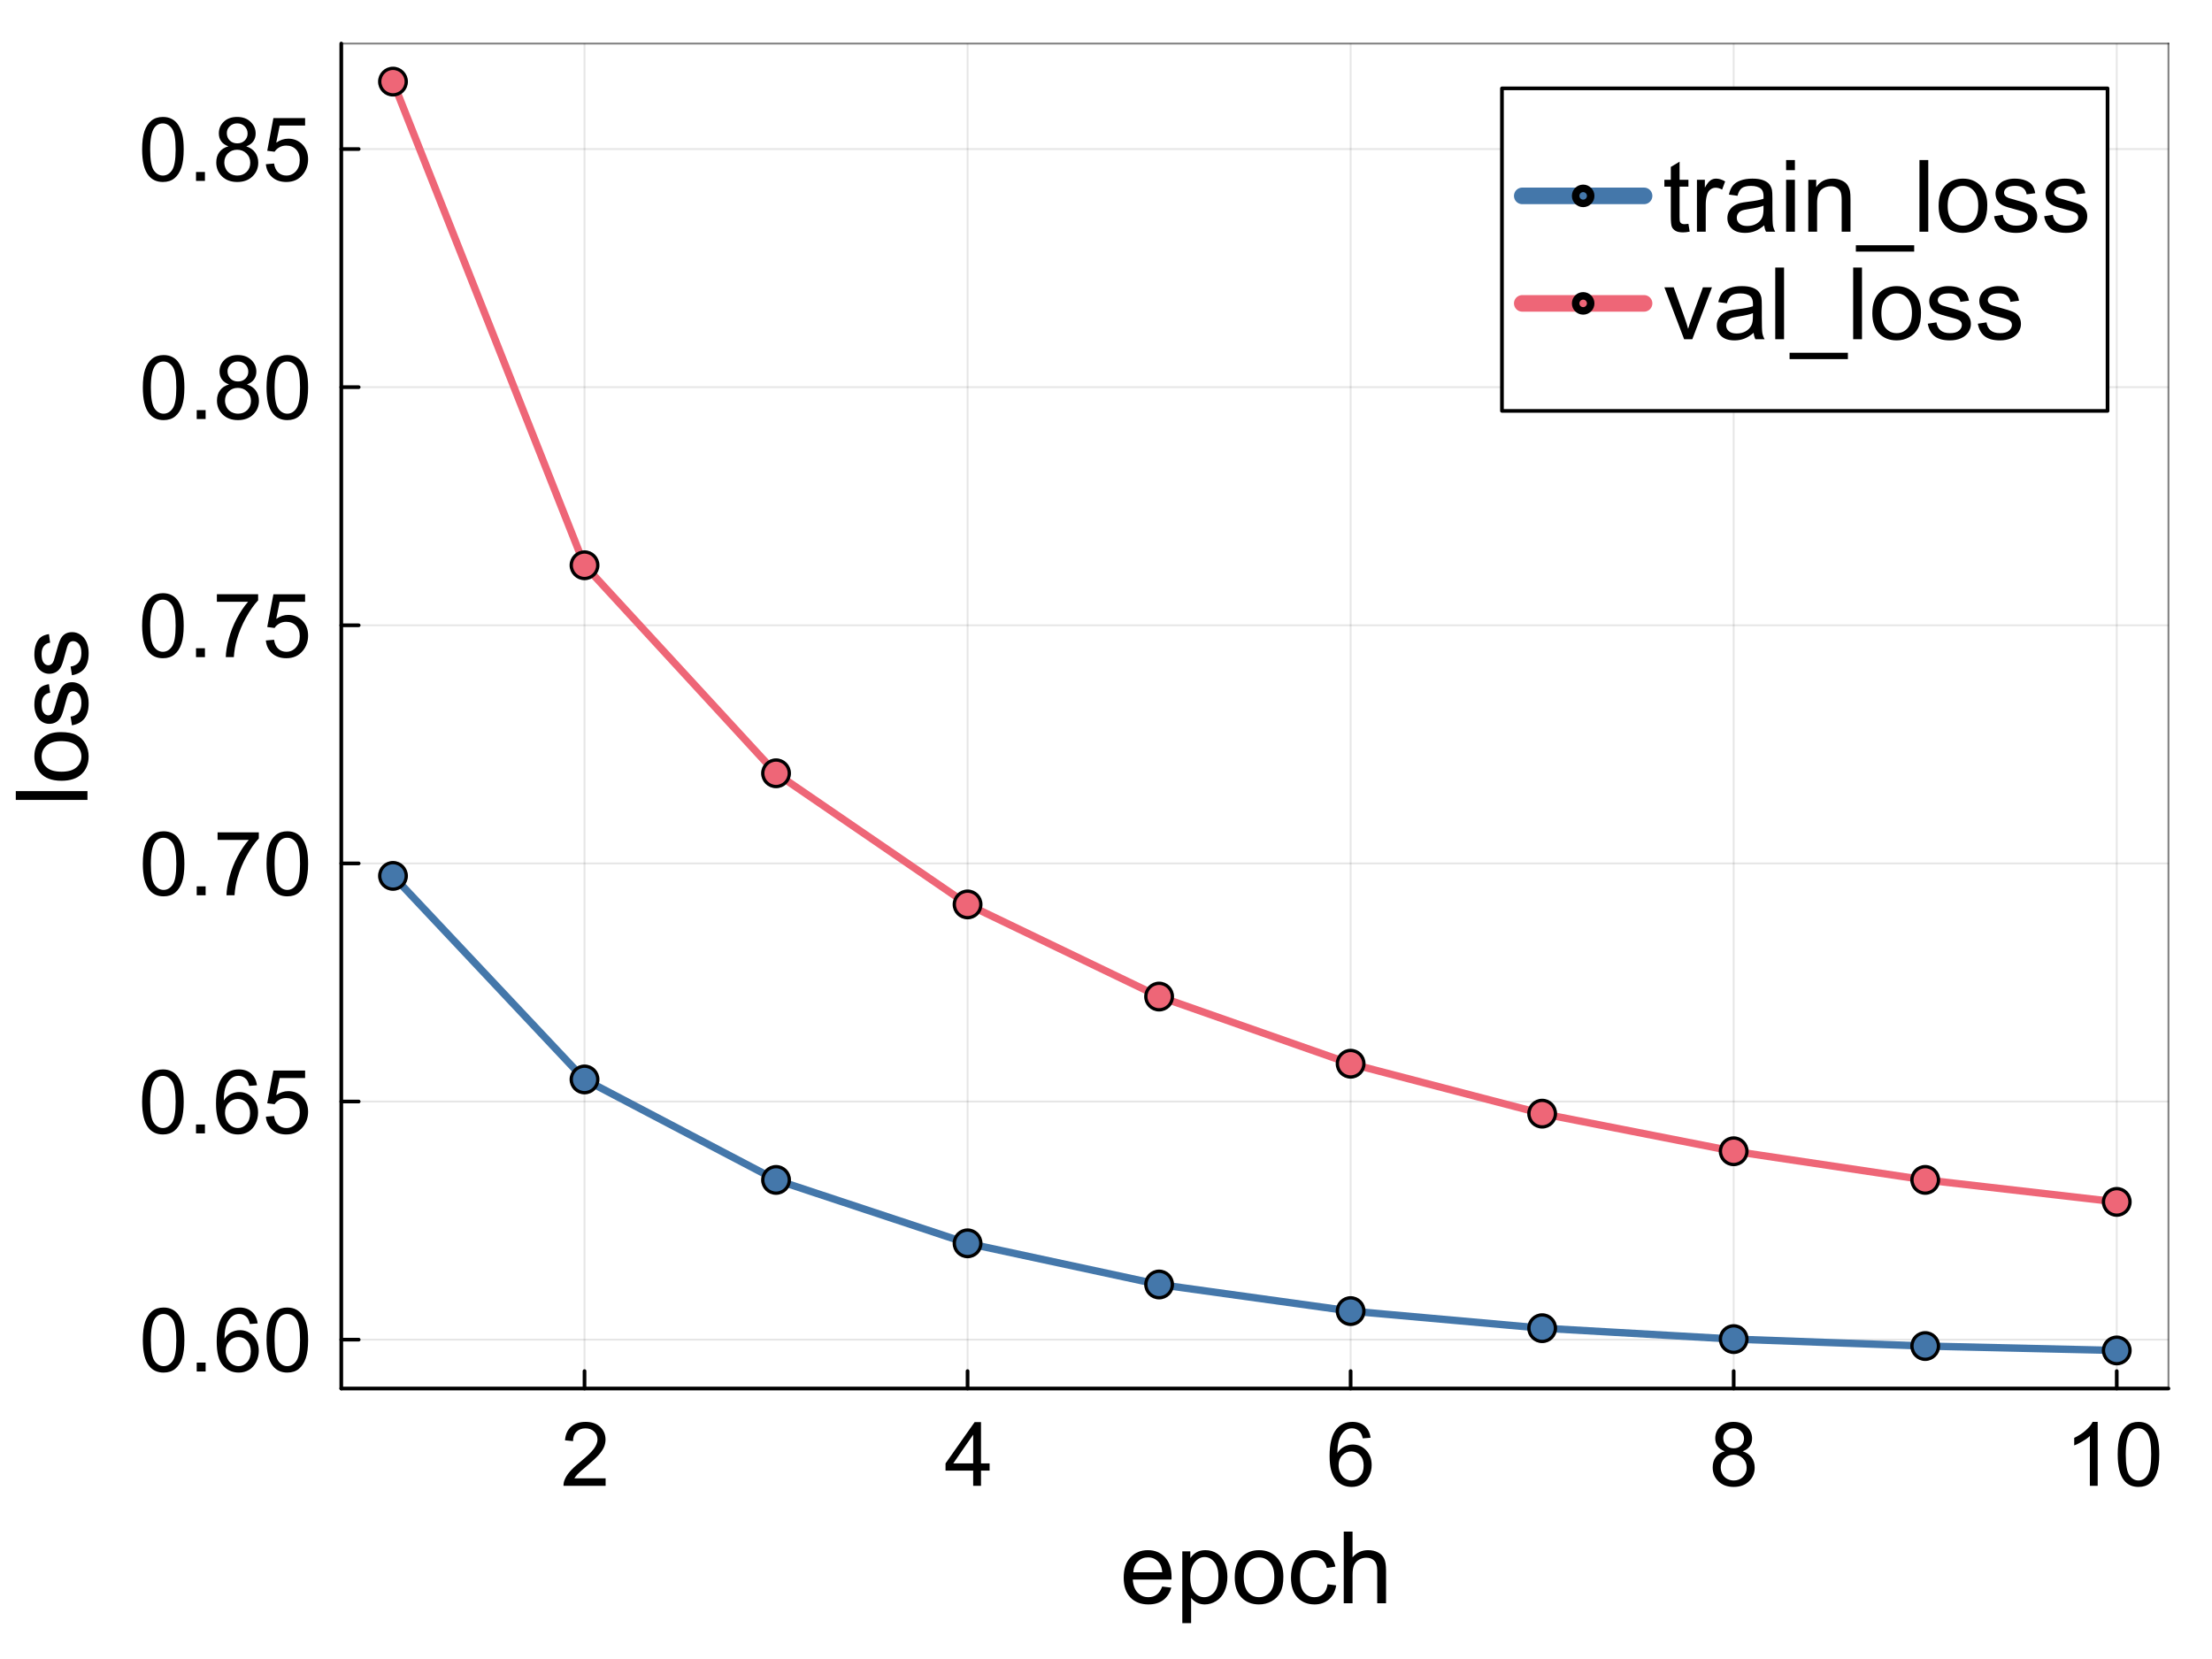 <?xml version="1.0" encoding="utf-8"?>
<svg xmlns="http://www.w3.org/2000/svg" xmlns:xlink="http://www.w3.org/1999/xlink" width="600" height="450" viewBox="0 0 2400 1800">
<rect x="0" y="0" width="2400" height="1800" fill="#333333" stroke="none"/>
<defs>
  <clipPath id="clip260">
    <rect x="0" y="0" width="2400" height="1800"/>
  </clipPath>
</defs>
<path clip-path="url(#clip260)" d="M0 1800 L2400 1800 L2400 0 L0 0  Z" fill="#ffffff" fill-rule="evenodd" fill-opacity="1"/>
<defs>
  <clipPath id="clip261">
    <rect x="480" y="0" width="1681" height="1681"/>
  </clipPath>
</defs>
<path clip-path="url(#clip260)" d="M370.281 1506.52 L2352.76 1506.52 L2352.76 47.244 L370.281 47.244  Z" fill="#ffffff" fill-rule="evenodd" fill-opacity="1"/>
<defs>
  <clipPath id="clip262">
    <rect x="370" y="47" width="1983" height="1460"/>
  </clipPath>
</defs>
<polyline clip-path="url(#clip262)" style="stroke:#000000; stroke-linecap:round; stroke-linejoin:round; stroke-width:2; stroke-opacity:0.1; fill:none" points="634.195,1506.52 634.195,47.244 "/>
<polyline clip-path="url(#clip262)" style="stroke:#000000; stroke-linecap:round; stroke-linejoin:round; stroke-width:2; stroke-opacity:0.1; fill:none" points="1049.81,1506.52 1049.81,47.244 "/>
<polyline clip-path="url(#clip262)" style="stroke:#000000; stroke-linecap:round; stroke-linejoin:round; stroke-width:2; stroke-opacity:0.1; fill:none" points="1465.42,1506.52 1465.42,47.244 "/>
<polyline clip-path="url(#clip262)" style="stroke:#000000; stroke-linecap:round; stroke-linejoin:round; stroke-width:2; stroke-opacity:0.1; fill:none" points="1881.03,1506.52 1881.03,47.244 "/>
<polyline clip-path="url(#clip262)" style="stroke:#000000; stroke-linecap:round; stroke-linejoin:round; stroke-width:2; stroke-opacity:0.1; fill:none" points="2296.65,1506.52 2296.65,47.244 "/>
<polyline clip-path="url(#clip262)" style="stroke:#000000; stroke-linecap:round; stroke-linejoin:round; stroke-width:2; stroke-opacity:0.1; fill:none" points="370.281,1453.5 2352.76,1453.5 "/>
<polyline clip-path="url(#clip262)" style="stroke:#000000; stroke-linecap:round; stroke-linejoin:round; stroke-width:2; stroke-opacity:0.1; fill:none" points="370.281,1195.14 2352.76,1195.14 "/>
<polyline clip-path="url(#clip262)" style="stroke:#000000; stroke-linecap:round; stroke-linejoin:round; stroke-width:2; stroke-opacity:0.1; fill:none" points="370.281,936.788 2352.76,936.788 "/>
<polyline clip-path="url(#clip262)" style="stroke:#000000; stroke-linecap:round; stroke-linejoin:round; stroke-width:2; stroke-opacity:0.1; fill:none" points="370.281,678.431 2352.76,678.431 "/>
<polyline clip-path="url(#clip262)" style="stroke:#000000; stroke-linecap:round; stroke-linejoin:round; stroke-width:2; stroke-opacity:0.1; fill:none" points="370.281,420.075 2352.76,420.075 "/>
<polyline clip-path="url(#clip262)" style="stroke:#000000; stroke-linecap:round; stroke-linejoin:round; stroke-width:2; stroke-opacity:0.1; fill:none" points="370.281,161.719 2352.76,161.719 "/>
<polyline clip-path="url(#clip260)" style="stroke:#000000; stroke-linecap:round; stroke-linejoin:round; stroke-width:4; stroke-opacity:1; fill:none" points="370.281,1506.52 2352.76,1506.52 "/>
<polyline clip-path="url(#clip260)" style="stroke:#000000; stroke-linecap:round; stroke-linejoin:round; stroke-width:2; stroke-opacity:0.5; fill:none" points="370.281,47.244 2352.76,47.244 "/>
<polyline clip-path="url(#clip260)" style="stroke:#000000; stroke-linecap:round; stroke-linejoin:round; stroke-width:4; stroke-opacity:1; fill:none" points="634.195,1506.52 634.195,1487.63 "/>
<polyline clip-path="url(#clip260)" style="stroke:#000000; stroke-linecap:round; stroke-linejoin:round; stroke-width:4; stroke-opacity:1; fill:none" points="1049.81,1506.52 1049.81,1487.63 "/>
<polyline clip-path="url(#clip260)" style="stroke:#000000; stroke-linecap:round; stroke-linejoin:round; stroke-width:4; stroke-opacity:1; fill:none" points="1465.42,1506.52 1465.42,1487.63 "/>
<polyline clip-path="url(#clip260)" style="stroke:#000000; stroke-linecap:round; stroke-linejoin:round; stroke-width:4; stroke-opacity:1; fill:none" points="1881.03,1506.52 1881.03,1487.63 "/>
<polyline clip-path="url(#clip260)" style="stroke:#000000; stroke-linecap:round; stroke-linejoin:round; stroke-width:4; stroke-opacity:1; fill:none" points="2296.65,1506.52 2296.65,1487.63 "/>
<path clip-path="url(#clip260)" d="M657.086 1603.97 L657.086 1612.12 L611.399 1612.12 Q611.305 1609.06 612.389 1606.23 Q614.134 1601.56 617.953 1597.04 Q621.819 1592.51 629.08 1586.57 Q640.348 1577.33 644.309 1571.95 Q648.269 1566.53 648.269 1561.72 Q648.269 1556.68 644.639 1553.24 Q641.056 1549.75 635.256 1549.75 Q629.127 1549.75 625.449 1553.42 Q621.772 1557.1 621.725 1563.61 L613.002 1562.71 Q613.898 1552.95 619.744 1547.86 Q625.591 1542.72 635.445 1542.72 Q645.393 1542.72 651.193 1548.24 Q656.992 1553.75 656.992 1561.91 Q656.992 1566.06 655.294 1570.07 Q653.597 1574.07 649.637 1578.51 Q645.723 1582.94 636.576 1590.67 Q628.938 1597.08 626.77 1599.39 Q624.601 1601.66 623.186 1603.97 L657.086 1603.97 Z" fill="#000000" fill-rule="nonzero" fill-opacity="1" /><path clip-path="url(#clip260)" d="M1055.89 1612.12 L1055.89 1595.57 L1025.9 1595.57 L1025.9 1587.8 L1057.45 1543 L1064.38 1543 L1064.38 1587.8 L1073.71 1587.8 L1073.71 1595.57 L1064.38 1595.57 L1064.38 1612.12 L1055.89 1612.12 M1055.89 1587.8 L1055.89 1556.63 L1034.25 1587.8 L1055.89 1587.8 Z" fill="#000000" fill-rule="nonzero" fill-opacity="1" /><path clip-path="url(#clip260)" d="M1487.02 1559.93 L1478.58 1560.59 Q1477.44 1555.59 1475.37 1553.33 Q1471.93 1549.7 1466.88 1549.7 Q1462.83 1549.7 1459.76 1551.96 Q1455.76 1554.89 1453.45 1560.5 Q1451.14 1566.11 1451.04 1576.48 Q1454.11 1571.81 1458.54 1569.55 Q1462.97 1567.29 1467.83 1567.29 Q1476.31 1567.29 1482.25 1573.56 Q1488.24 1579.78 1488.24 1589.68 Q1488.24 1596.19 1485.41 1601.8 Q1482.63 1607.36 1477.73 1610.33 Q1472.82 1613.3 1466.6 1613.3 Q1455.99 1613.3 1449.3 1605.52 Q1442.6 1597.7 1442.6 1579.78 Q1442.6 1559.74 1450 1550.64 Q1456.46 1542.72 1467.4 1542.72 Q1475.56 1542.72 1480.75 1547.29 Q1485.98 1551.87 1487.02 1559.93 M1452.36 1589.73 Q1452.36 1594.11 1454.2 1598.12 Q1456.09 1602.13 1459.43 1604.25 Q1462.78 1606.32 1466.46 1606.32 Q1471.83 1606.32 1475.7 1601.99 Q1479.57 1597.65 1479.57 1590.2 Q1479.57 1583.03 1475.75 1578.93 Q1471.93 1574.78 1466.13 1574.78 Q1460.38 1574.78 1456.37 1578.93 Q1452.36 1583.03 1452.36 1589.73 Z" fill="#000000" fill-rule="nonzero" fill-opacity="1" /><path clip-path="url(#clip260)" d="M1871.42 1574.64 Q1866.14 1572.71 1863.59 1569.12 Q1861.04 1565.54 1861.04 1560.54 Q1861.04 1553 1866.47 1547.86 Q1871.89 1542.72 1880.89 1542.72 Q1889.95 1542.72 1895.46 1548 Q1900.98 1553.24 1900.98 1560.78 Q1900.98 1565.59 1898.43 1569.17 Q1895.93 1572.71 1890.79 1574.64 Q1897.16 1576.72 1900.46 1581.34 Q1903.81 1585.96 1903.81 1592.37 Q1903.81 1601.23 1897.54 1607.27 Q1891.27 1613.3 1881.03 1613.3 Q1870.8 1613.3 1864.53 1607.27 Q1858.26 1601.19 1858.26 1592.13 Q1858.26 1585.39 1861.66 1580.86 Q1865.1 1576.29 1871.42 1574.64 M1869.72 1560.26 Q1869.72 1565.16 1872.88 1568.28 Q1876.04 1571.39 1881.08 1571.39 Q1885.99 1571.39 1889.1 1568.32 Q1892.26 1565.21 1892.26 1560.73 Q1892.26 1556.06 1889 1552.91 Q1885.8 1549.7 1880.99 1549.7 Q1876.13 1549.7 1872.93 1552.81 Q1869.72 1555.92 1869.72 1560.26 M1866.98 1592.18 Q1866.98 1595.81 1868.68 1599.21 Q1870.43 1602.6 1873.82 1604.49 Q1877.22 1606.32 1881.13 1606.32 Q1887.21 1606.32 1891.17 1602.41 Q1895.13 1598.5 1895.13 1592.46 Q1895.13 1586.33 1891.03 1582.33 Q1886.98 1578.32 1880.85 1578.32 Q1874.86 1578.32 1870.9 1582.28 Q1866.98 1586.24 1866.98 1592.18 Z" fill="#000000" fill-rule="nonzero" fill-opacity="1" /><path clip-path="url(#clip260)" d="M2275.97 1612.12 L2267.49 1612.12 L2267.49 1558.04 Q2264.42 1560.97 2259.42 1563.89 Q2254.47 1566.81 2250.51 1568.28 L2250.51 1560.07 Q2257.63 1556.72 2262.96 1551.96 Q2268.29 1547.2 2270.5 1542.72 L2275.97 1542.72 L2275.97 1612.12 Z" fill="#000000" fill-rule="nonzero" fill-opacity="1" /><path clip-path="url(#clip260)" d="M2297.71 1578.04 Q2297.71 1565.78 2300.21 1558.33 Q2302.75 1550.83 2307.7 1546.78 Q2312.7 1542.72 2320.25 1542.72 Q2325.81 1542.72 2330.01 1544.98 Q2334.2 1547.2 2336.94 1551.44 Q2339.67 1555.64 2341.23 1561.72 Q2342.78 1567.76 2342.78 1578.04 Q2342.78 1590.2 2340.28 1597.7 Q2337.79 1605.15 2332.79 1609.25 Q2327.84 1613.3 2320.25 1613.3 Q2310.25 1613.3 2304.55 1606.14 Q2297.71 1597.51 2297.71 1578.04 M2306.43 1578.04 Q2306.43 1595.06 2310.39 1600.71 Q2314.4 1606.32 2320.25 1606.32 Q2326.09 1606.32 2330.05 1600.67 Q2334.06 1595.01 2334.06 1578.04 Q2334.06 1560.97 2330.05 1555.36 Q2326.09 1549.75 2320.15 1549.75 Q2314.31 1549.75 2310.82 1554.7 Q2306.43 1561.01 2306.43 1578.04 Z" fill="#000000" fill-rule="nonzero" fill-opacity="1" /><path clip-path="url(#clip260)" d="M1260.95 1721.38 L1270.82 1722.6 Q1268.48 1731.24 1262.17 1736.01 Q1255.86 1740.79 1246.05 1740.79 Q1233.69 1740.79 1226.42 1733.2 Q1219.21 1725.57 1219.21 1711.83 Q1219.21 1697.61 1226.53 1689.76 Q1233.85 1681.91 1245.51 1681.91 Q1256.81 1681.91 1263.97 1689.6 Q1271.13 1697.29 1271.13 1711.24 Q1271.13 1712.09 1271.08 1713.79 L1229.07 1713.79 Q1229.6 1723.07 1234.32 1728.01 Q1239.04 1732.94 1246.1 1732.94 Q1251.35 1732.94 1255.06 1730.18 Q1258.78 1727.42 1260.95 1721.38 M1229.6 1705.94 L1261.06 1705.94 Q1260.42 1698.83 1257.45 1695.28 Q1252.89 1689.76 1245.62 1689.76 Q1239.04 1689.76 1234.54 1694.16 Q1230.08 1698.57 1229.6 1705.94 Z" fill="#000000" fill-rule="nonzero" fill-opacity="1" /><path clip-path="url(#clip260)" d="M1282.8 1761.1 L1282.8 1683.18 L1291.5 1683.18 L1291.5 1690.5 Q1294.58 1686.21 1298.45 1684.09 Q1302.32 1681.91 1307.84 1681.91 Q1315.05 1681.91 1320.57 1685.62 Q1326.09 1689.34 1328.9 1696.13 Q1331.71 1702.86 1331.71 1710.93 Q1331.71 1719.57 1328.58 1726.52 Q1325.5 1733.42 1319.56 1737.13 Q1313.67 1740.79 1307.15 1740.79 Q1302.38 1740.79 1298.56 1738.77 Q1294.79 1736.76 1292.35 1733.68 L1292.35 1761.1 L1282.8 1761.1 M1291.45 1711.67 Q1291.45 1722.54 1295.85 1727.74 Q1300.25 1732.94 1306.51 1732.94 Q1312.88 1732.94 1317.39 1727.58 Q1321.95 1722.17 1321.95 1710.87 Q1321.95 1700.11 1317.49 1694.75 Q1313.09 1689.39 1306.94 1689.39 Q1300.84 1689.39 1296.12 1695.12 Q1291.45 1700.79 1291.45 1711.67 Z" fill="#000000" fill-rule="nonzero" fill-opacity="1" /><path clip-path="url(#clip260)" d="M1339.67 1711.35 Q1339.67 1695.7 1348.36 1688.17 Q1355.63 1681.91 1366.08 1681.91 Q1377.7 1681.91 1385.07 1689.55 Q1392.44 1697.13 1392.44 1710.55 Q1392.44 1721.43 1389.15 1727.69 Q1385.92 1733.89 1379.66 1737.34 Q1373.45 1740.79 1366.08 1740.79 Q1354.25 1740.79 1346.93 1733.2 Q1339.67 1725.62 1339.67 1711.35 M1349.48 1711.35 Q1349.48 1722.17 1354.2 1727.58 Q1358.92 1732.94 1366.08 1732.94 Q1373.19 1732.94 1377.91 1727.53 Q1382.63 1722.12 1382.63 1711.03 Q1382.63 1700.58 1377.86 1695.23 Q1373.13 1689.82 1366.08 1689.82 Q1358.92 1689.82 1354.2 1695.17 Q1349.48 1700.53 1349.48 1711.35 Z" fill="#000000" fill-rule="nonzero" fill-opacity="1" /><path clip-path="url(#clip260)" d="M1440.39 1718.88 L1449.78 1720.1 Q1448.24 1729.81 1441.88 1735.33 Q1435.57 1740.79 1426.34 1740.79 Q1414.77 1740.79 1407.72 1733.26 Q1400.72 1725.67 1400.72 1711.56 Q1400.72 1702.44 1403.74 1695.6 Q1406.76 1688.75 1412.92 1685.36 Q1419.12 1681.91 1426.39 1681.91 Q1435.57 1681.91 1441.4 1686.58 Q1447.23 1691.19 1448.88 1699.73 L1439.6 1701.17 Q1438.27 1695.49 1434.88 1692.63 Q1431.53 1689.76 1426.76 1689.76 Q1419.55 1689.76 1415.04 1694.96 Q1410.53 1700.11 1410.53 1711.3 Q1410.53 1722.65 1414.88 1727.79 Q1419.23 1732.94 1426.23 1732.94 Q1431.85 1732.94 1435.62 1729.49 Q1439.38 1726.04 1440.39 1718.88 Z" fill="#000000" fill-rule="nonzero" fill-opacity="1" /><path clip-path="url(#clip260)" d="M1457.95 1739.52 L1457.95 1661.76 L1467.5 1661.76 L1467.5 1689.66 Q1474.18 1681.91 1484.36 1681.91 Q1490.62 1681.91 1495.24 1684.4 Q1499.85 1686.84 1501.82 1691.19 Q1503.83 1695.54 1503.83 1703.82 L1503.83 1739.52 L1494.28 1739.52 L1494.28 1703.82 Q1494.28 1696.66 1491.15 1693.42 Q1488.08 1690.13 1482.4 1690.13 Q1478.16 1690.13 1474.39 1692.36 Q1470.68 1694.54 1469.09 1698.3 Q1467.5 1702.07 1467.5 1708.7 L1467.5 1739.52 L1457.95 1739.52 Z" fill="#000000" fill-rule="nonzero" fill-opacity="1" /><polyline clip-path="url(#clip260)" style="stroke:#000000; stroke-linecap:round; stroke-linejoin:round; stroke-width:4; stroke-opacity:1; fill:none" points="370.281,1506.52 370.281,47.244 "/>
<polyline clip-path="url(#clip260)" style="stroke:#000000; stroke-linecap:round; stroke-linejoin:round; stroke-width:2; stroke-opacity:0.5; fill:none" points="2352.76,1506.52 2352.76,47.244 "/>
<polyline clip-path="url(#clip260)" style="stroke:#000000; stroke-linecap:round; stroke-linejoin:round; stroke-width:4; stroke-opacity:1; fill:none" points="370.281,1453.5 389.179,1453.5 "/>
<polyline clip-path="url(#clip260)" style="stroke:#000000; stroke-linecap:round; stroke-linejoin:round; stroke-width:4; stroke-opacity:1; fill:none" points="370.281,1195.14 389.179,1195.14 "/>
<polyline clip-path="url(#clip260)" style="stroke:#000000; stroke-linecap:round; stroke-linejoin:round; stroke-width:4; stroke-opacity:1; fill:none" points="370.281,936.788 389.179,936.788 "/>
<polyline clip-path="url(#clip260)" style="stroke:#000000; stroke-linecap:round; stroke-linejoin:round; stroke-width:4; stroke-opacity:1; fill:none" points="370.281,678.431 389.179,678.431 "/>
<polyline clip-path="url(#clip260)" style="stroke:#000000; stroke-linecap:round; stroke-linejoin:round; stroke-width:4; stroke-opacity:1; fill:none" points="370.281,420.075 389.179,420.075 "/>
<polyline clip-path="url(#clip260)" style="stroke:#000000; stroke-linecap:round; stroke-linejoin:round; stroke-width:4; stroke-opacity:1; fill:none" points="370.281,161.719 389.179,161.719 "/>
<path clip-path="url(#clip260)" d="M154.975 1453.97 Q154.975 1441.71 157.473 1434.26 Q160.019 1426.77 164.97 1422.71 Q169.968 1418.66 177.512 1418.66 Q183.075 1418.66 187.271 1420.92 Q191.468 1423.14 194.202 1427.38 Q196.937 1431.58 198.493 1437.66 Q200.049 1443.69 200.049 1453.97 Q200.049 1466.14 197.55 1473.63 Q195.051 1481.08 190.053 1485.18 Q185.103 1489.24 177.512 1489.24 Q167.516 1489.24 161.811 1482.07 Q154.975 1473.44 154.975 1453.97 M163.697 1453.97 Q163.697 1470.99 167.658 1476.65 Q171.665 1482.26 177.512 1482.26 Q183.358 1482.26 187.319 1476.6 Q191.326 1470.95 191.326 1453.97 Q191.326 1436.9 187.319 1431.29 Q183.358 1425.68 177.417 1425.68 Q171.571 1425.68 168.082 1430.63 Q163.697 1436.95 163.697 1453.97 Z" fill="#000000" fill-rule="nonzero" fill-opacity="1" /><path clip-path="url(#clip260)" d="M213.439 1488.06 L213.439 1478.39 L223.104 1478.39 L223.104 1488.06 L213.439 1488.06 Z" fill="#000000" fill-rule="nonzero" fill-opacity="1" /><path clip-path="url(#clip260)" d="M279.541 1435.87 L271.102 1436.53 Q269.97 1431.53 267.896 1429.27 Q264.454 1425.64 259.409 1425.64 Q255.354 1425.64 252.289 1427.9 Q248.282 1430.82 245.972 1436.43 Q243.661 1442.04 243.567 1452.42 Q246.632 1447.75 251.064 1445.49 Q255.496 1443.22 260.352 1443.22 Q268.839 1443.22 274.779 1449.49 Q280.767 1455.72 280.767 1465.62 Q280.767 1472.12 277.938 1477.73 Q275.157 1483.3 270.253 1486.27 Q265.35 1489.24 259.126 1489.24 Q248.518 1489.24 241.822 1481.46 Q235.127 1473.63 235.127 1455.72 Q235.127 1435.68 242.53 1426.58 Q248.989 1418.66 259.928 1418.66 Q268.084 1418.66 273.271 1423.23 Q278.504 1427.8 279.541 1435.87 M244.887 1465.66 Q244.887 1470.05 246.726 1474.06 Q248.612 1478.06 251.959 1480.19 Q255.307 1482.26 258.985 1482.26 Q264.36 1482.26 268.226 1477.92 Q272.092 1473.59 272.092 1466.14 Q272.092 1458.97 268.273 1454.87 Q264.454 1450.72 258.655 1450.72 Q252.902 1450.72 248.895 1454.87 Q244.887 1458.97 244.887 1465.66 Z" fill="#000000" fill-rule="nonzero" fill-opacity="1" /><path clip-path="url(#clip260)" d="M289.207 1453.97 Q289.207 1441.71 291.706 1434.26 Q294.252 1426.77 299.202 1422.71 Q304.2 1418.66 311.744 1418.66 Q317.308 1418.66 321.504 1420.92 Q325.7 1423.14 328.435 1427.38 Q331.169 1431.58 332.725 1437.66 Q334.281 1443.69 334.281 1453.97 Q334.281 1466.14 331.782 1473.63 Q329.283 1481.08 324.286 1485.18 Q319.335 1489.24 311.744 1489.24 Q301.748 1489.24 296.043 1482.07 Q289.207 1473.44 289.207 1453.97 M297.929 1453.97 Q297.929 1470.99 301.89 1476.65 Q305.898 1482.26 311.744 1482.26 Q317.59 1482.26 321.551 1476.6 Q325.559 1470.95 325.559 1453.97 Q325.559 1436.9 321.551 1431.29 Q317.59 1425.68 311.65 1425.68 Q305.803 1425.68 302.314 1430.63 Q297.929 1436.95 297.929 1453.97 Z" fill="#000000" fill-rule="nonzero" fill-opacity="1" /><path clip-path="url(#clip260)" d="M154.22 1195.62 Q154.22 1183.36 156.719 1175.91 Q159.265 1168.41 164.216 1164.36 Q169.213 1160.3 176.757 1160.3 Q182.321 1160.3 186.517 1162.56 Q190.713 1164.78 193.448 1169.02 Q196.183 1173.22 197.738 1179.3 Q199.294 1185.34 199.294 1195.62 Q199.294 1207.78 196.795 1215.28 Q194.297 1222.73 189.299 1226.83 Q184.348 1230.88 176.757 1230.88 Q166.762 1230.88 161.057 1223.72 Q154.22 1215.09 154.22 1195.62 M162.943 1195.62 Q162.943 1212.64 166.903 1218.29 Q170.911 1223.9 176.757 1223.9 Q182.604 1223.9 186.564 1218.25 Q190.572 1212.59 190.572 1195.62 Q190.572 1178.55 186.564 1172.94 Q182.604 1167.33 176.663 1167.33 Q170.817 1167.33 167.327 1172.28 Q162.943 1178.59 162.943 1195.62 Z" fill="#000000" fill-rule="nonzero" fill-opacity="1" /><path clip-path="url(#clip260)" d="M212.685 1229.7 L212.685 1220.04 L222.35 1220.04 L222.35 1229.7 L212.685 1229.7 Z" fill="#000000" fill-rule="nonzero" fill-opacity="1" /><path clip-path="url(#clip260)" d="M278.787 1177.51 L270.347 1178.17 Q269.216 1173.17 267.141 1170.91 Q263.699 1167.28 258.655 1167.28 Q254.6 1167.28 251.535 1169.54 Q247.527 1172.47 245.217 1178.08 Q242.907 1183.69 242.813 1194.06 Q245.877 1189.39 250.309 1187.13 Q254.741 1184.87 259.598 1184.87 Q268.084 1184.87 274.025 1191.14 Q280.013 1197.36 280.013 1207.26 Q280.013 1213.77 277.184 1219.38 Q274.402 1224.94 269.499 1227.91 Q264.595 1230.88 258.372 1230.88 Q247.763 1230.88 241.068 1223.1 Q234.373 1215.28 234.373 1197.36 Q234.373 1177.32 241.775 1168.22 Q248.235 1160.3 259.173 1160.3 Q267.33 1160.3 272.516 1164.87 Q277.75 1169.45 278.787 1177.51 M244.133 1207.31 Q244.133 1211.69 245.972 1215.7 Q247.857 1219.71 251.205 1221.83 Q254.553 1223.9 258.23 1223.9 Q263.605 1223.9 267.471 1219.57 Q271.338 1215.23 271.338 1207.78 Q271.338 1200.61 267.518 1196.51 Q263.699 1192.36 257.9 1192.36 Q252.148 1192.36 248.14 1196.51 Q244.133 1200.61 244.133 1207.31 Z" fill="#000000" fill-rule="nonzero" fill-opacity="1" /><path clip-path="url(#clip260)" d="M288.453 1211.6 L297.364 1210.84 Q298.354 1217.35 301.937 1220.65 Q305.567 1223.9 310.66 1223.9 Q316.789 1223.9 321.032 1219.28 Q325.276 1214.66 325.276 1207.03 Q325.276 1199.76 321.174 1195.57 Q317.119 1191.37 310.518 1191.37 Q306.416 1191.37 303.116 1193.26 Q299.815 1195.1 297.929 1198.07 L289.961 1197.03 L296.656 1161.53 L331.028 1161.53 L331.028 1169.64 L303.446 1169.64 L299.721 1188.21 Q305.945 1183.88 312.781 1183.88 Q321.834 1183.88 328.057 1190.15 Q334.281 1196.42 334.281 1206.27 Q334.281 1215.65 328.812 1222.49 Q322.164 1230.88 310.66 1230.88 Q301.23 1230.88 295.242 1225.6 Q289.301 1220.32 288.453 1211.6 Z" fill="#000000" fill-rule="nonzero" fill-opacity="1" /><path clip-path="url(#clip260)" d="M154.975 937.259 Q154.975 925 157.473 917.551 Q160.019 910.054 164.97 906 Q169.968 901.945 177.512 901.945 Q183.075 901.945 187.271 904.208 Q191.468 906.424 194.202 910.667 Q196.937 914.864 198.493 920.946 Q200.049 926.981 200.049 937.259 Q200.049 949.424 197.55 956.92 Q195.051 964.37 190.053 968.472 Q185.103 972.526 177.512 972.526 Q167.516 972.526 161.811 965.36 Q154.975 956.732 154.975 937.259 M163.697 937.259 Q163.697 954.28 167.658 959.938 Q171.665 965.548 177.512 965.548 Q183.358 965.548 187.319 959.891 Q191.326 954.233 191.326 937.259 Q191.326 920.191 187.319 914.581 Q183.358 908.97 177.417 908.97 Q171.571 908.97 168.082 913.921 Q163.697 920.238 163.697 937.259 Z" fill="#000000" fill-rule="nonzero" fill-opacity="1" /><path clip-path="url(#clip260)" d="M213.439 971.348 L213.439 961.682 L223.104 961.682 L223.104 971.348 L213.439 971.348 Z" fill="#000000" fill-rule="nonzero" fill-opacity="1" /><path clip-path="url(#clip260)" d="M236.07 911.28 L236.07 903.123 L280.814 903.123 L280.814 909.724 Q274.214 916.749 267.707 928.395 Q261.248 940.041 257.712 952.347 Q255.166 961.022 254.458 971.348 L245.736 971.348 Q245.877 963.191 248.942 951.64 Q252.007 940.088 257.712 929.385 Q263.464 918.635 269.923 911.28 L236.07 911.28 Z" fill="#000000" fill-rule="nonzero" fill-opacity="1" /><path clip-path="url(#clip260)" d="M289.207 937.259 Q289.207 925 291.706 917.551 Q294.252 910.054 299.202 906 Q304.2 901.945 311.744 901.945 Q317.308 901.945 321.504 904.208 Q325.7 906.424 328.435 910.667 Q331.169 914.864 332.725 920.946 Q334.281 926.981 334.281 937.259 Q334.281 949.424 331.782 956.92 Q329.283 964.37 324.286 968.472 Q319.335 972.526 311.744 972.526 Q301.748 972.526 296.043 965.36 Q289.207 956.732 289.207 937.259 M297.929 937.259 Q297.929 954.28 301.89 959.938 Q305.898 965.548 311.744 965.548 Q317.59 965.548 321.551 959.891 Q325.559 954.233 325.559 937.259 Q325.559 920.191 321.551 914.581 Q317.59 908.97 311.65 908.97 Q305.803 908.97 302.314 913.921 Q297.929 920.238 297.929 937.259 Z" fill="#000000" fill-rule="nonzero" fill-opacity="1" /><path clip-path="url(#clip260)" d="M154.22 678.903 Q154.22 666.644 156.719 659.195 Q159.265 651.698 164.216 647.643 Q169.213 643.588 176.757 643.588 Q182.321 643.588 186.517 645.852 Q190.713 648.068 193.448 652.311 Q196.183 656.507 197.738 662.589 Q199.294 668.624 199.294 678.903 Q199.294 691.067 196.795 698.564 Q194.297 706.013 189.299 710.115 Q184.348 714.17 176.757 714.17 Q166.762 714.17 161.057 707.003 Q154.22 698.375 154.22 678.903 M162.943 678.903 Q162.943 695.923 166.903 701.581 Q170.911 707.192 176.757 707.192 Q182.604 707.192 186.564 701.534 Q190.572 695.876 190.572 678.903 Q190.572 661.835 186.564 656.224 Q182.604 650.614 176.663 650.614 Q170.817 650.614 167.327 655.564 Q162.943 661.882 162.943 678.903 Z" fill="#000000" fill-rule="nonzero" fill-opacity="1" /><path clip-path="url(#clip260)" d="M212.685 712.991 L212.685 703.326 L222.35 703.326 L222.35 712.991 L212.685 712.991 Z" fill="#000000" fill-rule="nonzero" fill-opacity="1" /><path clip-path="url(#clip260)" d="M235.316 652.924 L235.316 644.767 L280.06 644.767 L280.06 651.368 Q273.459 658.393 266.953 670.039 Q260.493 681.685 256.957 693.99 Q254.411 702.666 253.704 712.991 L244.981 712.991 Q245.123 704.835 248.188 693.283 Q251.252 681.732 256.957 671.029 Q262.709 660.279 269.169 652.924 L235.316 652.924 Z" fill="#000000" fill-rule="nonzero" fill-opacity="1" /><path clip-path="url(#clip260)" d="M288.453 694.886 L297.364 694.132 Q298.354 700.638 301.937 703.939 Q305.567 707.192 310.66 707.192 Q316.789 707.192 321.032 702.571 Q325.276 697.951 325.276 690.313 Q325.276 683.052 321.174 678.856 Q317.119 674.659 310.518 674.659 Q306.416 674.659 303.116 676.545 Q299.815 678.384 297.929 681.355 L289.961 680.317 L296.656 644.814 L331.028 644.814 L331.028 652.924 L303.446 652.924 L299.721 671.5 Q305.945 667.163 312.781 667.163 Q321.834 667.163 328.057 673.434 Q334.281 679.704 334.281 689.558 Q334.281 698.941 328.812 705.778 Q322.164 714.17 310.66 714.17 Q301.23 714.17 295.242 708.889 Q289.301 703.609 288.453 694.886 Z" fill="#000000" fill-rule="nonzero" fill-opacity="1" /><path clip-path="url(#clip260)" d="M154.975 420.546 Q154.975 408.288 157.473 400.838 Q160.019 393.342 164.97 389.287 Q169.968 385.232 177.512 385.232 Q183.075 385.232 187.271 387.495 Q191.468 389.711 194.202 393.955 Q196.937 398.151 198.493 404.233 Q200.049 410.268 200.049 420.546 Q200.049 432.711 197.55 440.207 Q195.051 447.657 190.053 451.759 Q185.103 455.814 177.512 455.814 Q167.516 455.814 161.811 448.647 Q154.975 440.019 154.975 420.546 M163.697 420.546 Q163.697 437.567 167.658 443.225 Q171.665 448.836 177.512 448.836 Q183.358 448.836 187.319 443.178 Q191.326 437.52 191.326 420.546 Q191.326 403.479 187.319 397.868 Q183.358 392.257 177.417 392.257 Q171.571 392.257 168.082 397.208 Q163.697 403.526 163.697 420.546 Z" fill="#000000" fill-rule="nonzero" fill-opacity="1" /><path clip-path="url(#clip260)" d="M213.439 454.635 L213.439 444.969 L223.104 444.969 L223.104 454.635 L213.439 454.635 Z" fill="#000000" fill-rule="nonzero" fill-opacity="1" /><path clip-path="url(#clip260)" d="M248.565 417.152 Q243.284 415.219 240.738 411.635 Q238.192 408.052 238.192 403.054 Q238.192 395.51 243.614 390.371 Q249.036 385.232 258.042 385.232 Q267.094 385.232 272.611 390.513 Q278.127 395.746 278.127 403.29 Q278.127 408.099 275.581 411.683 Q273.082 415.219 267.943 417.152 Q274.308 419.226 277.608 423.847 Q280.956 428.467 280.956 434.88 Q280.956 443.744 274.685 449.779 Q268.414 455.814 258.183 455.814 Q247.952 455.814 241.681 449.779 Q235.41 443.696 235.41 434.644 Q235.41 427.902 238.805 423.375 Q242.247 418.802 248.565 417.152 M246.867 402.771 Q246.867 407.675 250.026 410.787 Q253.185 413.898 258.23 413.898 Q263.134 413.898 266.245 410.834 Q269.404 407.722 269.404 403.243 Q269.404 398.575 266.151 395.416 Q262.945 392.21 258.136 392.21 Q253.28 392.21 250.073 395.322 Q246.867 398.434 246.867 402.771 M244.133 434.691 Q244.133 438.322 245.83 441.716 Q247.575 445.111 250.969 446.997 Q254.364 448.836 258.277 448.836 Q264.36 448.836 268.32 444.922 Q272.281 441.009 272.281 434.974 Q272.281 428.845 268.179 424.837 Q264.124 420.829 257.994 420.829 Q252.007 420.829 248.046 424.79 Q244.133 428.75 244.133 434.691 Z" fill="#000000" fill-rule="nonzero" fill-opacity="1" /><path clip-path="url(#clip260)" d="M289.207 420.546 Q289.207 408.288 291.706 400.838 Q294.252 393.342 299.202 389.287 Q304.2 385.232 311.744 385.232 Q317.308 385.232 321.504 387.495 Q325.7 389.711 328.435 393.955 Q331.169 398.151 332.725 404.233 Q334.281 410.268 334.281 420.546 Q334.281 432.711 331.782 440.207 Q329.283 447.657 324.286 451.759 Q319.335 455.814 311.744 455.814 Q301.748 455.814 296.043 448.647 Q289.207 440.019 289.207 420.546 M297.929 420.546 Q297.929 437.567 301.89 443.225 Q305.898 448.836 311.744 448.836 Q317.59 448.836 321.551 443.178 Q325.559 437.52 325.559 420.546 Q325.559 403.479 321.551 397.868 Q317.59 392.257 311.65 392.257 Q305.803 392.257 302.314 397.208 Q297.929 403.526 297.929 420.546 Z" fill="#000000" fill-rule="nonzero" fill-opacity="1" /><path clip-path="url(#clip260)" d="M154.22 162.19 Q154.22 149.931 156.719 142.482 Q159.265 134.985 164.216 130.931 Q169.213 126.876 176.757 126.876 Q182.321 126.876 186.517 129.139 Q190.713 131.355 193.448 135.598 Q196.183 139.794 197.738 145.877 Q199.294 151.912 199.294 162.19 Q199.294 174.354 196.795 181.851 Q194.297 189.301 189.299 193.403 Q184.348 197.457 176.757 197.457 Q166.762 197.457 161.057 190.291 Q154.22 181.663 154.22 162.19 M162.943 162.19 Q162.943 179.211 166.903 184.869 Q170.911 190.479 176.757 190.479 Q182.604 190.479 186.564 184.821 Q190.572 179.164 190.572 162.19 Q190.572 145.122 186.564 139.512 Q182.604 133.901 176.663 133.901 Q170.817 133.901 167.327 138.852 Q162.943 145.169 162.943 162.19 Z" fill="#000000" fill-rule="nonzero" fill-opacity="1" /><path clip-path="url(#clip260)" d="M212.685 196.279 L212.685 186.613 L222.35 186.613 L222.35 196.279 L212.685 196.279 Z" fill="#000000" fill-rule="nonzero" fill-opacity="1" /><path clip-path="url(#clip260)" d="M247.81 158.795 Q242.53 156.862 239.984 153.279 Q237.438 149.696 237.438 144.698 Q237.438 137.154 242.86 132.015 Q248.282 126.876 257.287 126.876 Q266.34 126.876 271.856 132.156 Q277.373 137.39 277.373 144.934 Q277.373 149.743 274.827 153.326 Q272.328 156.862 267.188 158.795 Q273.554 160.87 276.854 165.491 Q280.201 170.111 280.201 176.523 Q280.201 185.387 273.931 191.422 Q267.66 197.457 257.429 197.457 Q247.197 197.457 240.927 191.422 Q234.656 185.34 234.656 176.288 Q234.656 169.545 238.051 165.019 Q241.492 160.446 247.81 158.795 M246.113 144.415 Q246.113 149.319 249.272 152.43 Q252.431 155.542 257.476 155.542 Q262.379 155.542 265.491 152.477 Q268.65 149.366 268.65 144.887 Q268.65 140.219 265.397 137.06 Q262.191 133.854 257.382 133.854 Q252.525 133.854 249.319 136.966 Q246.113 140.077 246.113 144.415 M243.378 176.335 Q243.378 179.965 245.076 183.36 Q246.82 186.755 250.215 188.641 Q253.61 190.479 257.523 190.479 Q263.605 190.479 267.566 186.566 Q271.526 182.653 271.526 176.618 Q271.526 170.488 267.424 166.481 Q263.369 162.473 257.24 162.473 Q251.252 162.473 247.292 166.433 Q243.378 170.394 243.378 176.335 Z" fill="#000000" fill-rule="nonzero" fill-opacity="1" /><path clip-path="url(#clip260)" d="M288.453 178.174 L297.364 177.419 Q298.354 183.926 301.937 187.226 Q305.567 190.479 310.66 190.479 Q316.789 190.479 321.032 185.859 Q325.276 181.238 325.276 173.6 Q325.276 166.339 321.174 162.143 Q317.119 157.947 310.518 157.947 Q306.416 157.947 303.116 159.833 Q299.815 161.671 297.929 164.642 L289.961 163.605 L296.656 128.102 L331.028 128.102 L331.028 136.211 L303.446 136.211 L299.721 154.788 Q305.945 150.45 312.781 150.45 Q321.834 150.45 328.057 156.721 Q334.281 162.992 334.281 172.846 Q334.281 182.228 328.812 189.065 Q322.164 197.457 310.66 197.457 Q301.23 197.457 295.242 192.177 Q289.301 186.896 288.453 178.174 Z" fill="#000000" fill-rule="nonzero" fill-opacity="1" /><path clip-path="url(#clip260)" d="M94.892 867.905 L17.132 867.905 L17.132 858.357 L94.892 858.357 L94.892 867.905 Z" fill="#000000" fill-rule="nonzero" fill-opacity="1" /><path clip-path="url(#clip260)" d="M66.727 847.112 Q51.079 847.112 43.547 838.413 Q37.288 831.146 37.288 820.697 Q37.288 809.081 44.926 801.708 Q52.511 794.335 65.931 794.335 Q76.805 794.335 83.064 797.623 Q89.27 800.859 92.717 807.118 Q96.165 813.324 96.165 820.697 Q96.165 832.525 88.58 839.845 Q80.995 847.112 66.727 847.112 M66.727 837.299 Q77.547 837.299 82.958 832.578 Q88.315 827.858 88.315 820.697 Q88.315 813.589 82.905 808.868 Q77.494 804.148 66.408 804.148 Q55.959 804.148 50.602 808.921 Q45.191 813.642 45.191 820.697 Q45.191 827.858 50.549 832.578 Q55.906 837.299 66.727 837.299 Z" fill="#000000" fill-rule="nonzero" fill-opacity="1" /><path clip-path="url(#clip260)" d="M78.078 786.962 L76.593 777.52 Q82.268 776.725 85.291 773.118 Q88.315 769.458 88.315 762.934 Q88.315 756.357 85.663 753.174 Q82.958 749.991 79.351 749.991 Q76.115 749.991 74.259 752.803 Q72.986 754.765 71.023 762.563 Q68.371 773.065 66.462 777.149 Q64.499 781.18 61.104 783.302 Q57.657 785.371 53.519 785.371 Q49.753 785.371 46.571 783.673 Q43.335 781.923 41.213 778.953 Q39.569 776.725 38.455 772.906 Q37.288 769.034 37.288 764.631 Q37.288 758.001 39.198 753.015 Q41.107 747.976 44.396 745.589 Q47.632 743.202 53.095 742.3 L54.368 751.636 Q50.018 752.272 47.578 755.349 Q45.139 758.372 45.139 763.942 Q45.139 770.519 47.313 773.33 Q49.488 776.141 52.405 776.141 Q54.262 776.141 55.747 774.974 Q57.285 773.807 58.293 771.314 Q58.823 769.882 60.733 762.881 Q63.438 752.75 65.189 748.772 Q66.886 744.74 70.174 742.459 Q73.463 740.179 78.343 740.179 Q83.117 740.179 87.36 742.99 Q91.55 745.748 93.884 750.999 Q96.165 756.25 96.165 762.881 Q96.165 773.861 91.603 779.642 Q87.042 785.371 78.078 786.962 Z" fill="#000000" fill-rule="nonzero" fill-opacity="1" /><path clip-path="url(#clip260)" d="M78.078 732.647 L76.593 723.205 Q82.268 722.41 85.291 718.803 Q88.315 715.143 88.315 708.619 Q88.315 702.041 85.663 698.859 Q82.958 695.676 79.351 695.676 Q76.115 695.676 74.259 698.487 Q72.986 700.45 71.023 708.247 Q68.371 718.75 66.462 722.834 Q64.499 726.865 61.104 728.987 Q57.657 731.055 53.519 731.055 Q49.753 731.055 46.571 729.358 Q43.335 727.608 41.213 724.637 Q39.569 722.41 38.455 718.59 Q37.288 714.718 37.288 710.316 Q37.288 703.686 39.198 698.7 Q41.107 693.661 44.396 691.274 Q47.632 688.887 53.095 687.985 L54.368 697.32 Q50.018 697.957 47.578 701.033 Q45.139 704.057 45.139 709.626 Q45.139 716.204 47.313 719.015 Q49.488 721.826 52.405 721.826 Q54.262 721.826 55.747 720.659 Q57.285 719.492 58.293 716.999 Q58.823 715.567 60.733 708.565 Q63.438 698.434 65.189 694.456 Q66.886 690.425 70.174 688.144 Q73.463 685.863 78.343 685.863 Q83.117 685.863 87.36 688.675 Q91.55 691.433 93.884 696.684 Q96.165 701.935 96.165 708.565 Q96.165 719.545 91.603 725.327 Q87.042 731.055 78.078 732.647 Z" fill="#000000" fill-rule="nonzero" fill-opacity="1" /><polyline clip-path="url(#clip262)" style="stroke:#4477aa; stroke-linecap:round; stroke-linejoin:round; stroke-width:8; stroke-opacity:1; fill:none" points="426.389,950.336 634.195,1171.18 842.002,1280.2 1049.81,1349 1257.62,1393.66 1465.42,1422.52 1673.23,1441.06 1881.03,1452.91 2088.84,1460.45 2296.65,1465.22 "/>
<circle clip-path="url(#clip262)" cx="426.389" cy="950.336" r="14.4" fill="#4477aa" fill-rule="evenodd" fill-opacity="1" stroke="#000000" stroke-opacity="1" stroke-width="3.6"/>
<circle clip-path="url(#clip262)" cx="634.195" cy="1171.18" r="14.4" fill="#4477aa" fill-rule="evenodd" fill-opacity="1" stroke="#000000" stroke-opacity="1" stroke-width="3.6"/>
<circle clip-path="url(#clip262)" cx="842.002" cy="1280.2" r="14.4" fill="#4477aa" fill-rule="evenodd" fill-opacity="1" stroke="#000000" stroke-opacity="1" stroke-width="3.6"/>
<circle clip-path="url(#clip262)" cx="1049.81" cy="1349" r="14.4" fill="#4477aa" fill-rule="evenodd" fill-opacity="1" stroke="#000000" stroke-opacity="1" stroke-width="3.6"/>
<circle clip-path="url(#clip262)" cx="1257.62" cy="1393.66" r="14.4" fill="#4477aa" fill-rule="evenodd" fill-opacity="1" stroke="#000000" stroke-opacity="1" stroke-width="3.6"/>
<circle clip-path="url(#clip262)" cx="1465.42" cy="1422.52" r="14.4" fill="#4477aa" fill-rule="evenodd" fill-opacity="1" stroke="#000000" stroke-opacity="1" stroke-width="3.6"/>
<circle clip-path="url(#clip262)" cx="1673.23" cy="1441.06" r="14.4" fill="#4477aa" fill-rule="evenodd" fill-opacity="1" stroke="#000000" stroke-opacity="1" stroke-width="3.6"/>
<circle clip-path="url(#clip262)" cx="1881.03" cy="1452.91" r="14.4" fill="#4477aa" fill-rule="evenodd" fill-opacity="1" stroke="#000000" stroke-opacity="1" stroke-width="3.6"/>
<circle clip-path="url(#clip262)" cx="2088.84" cy="1460.45" r="14.4" fill="#4477aa" fill-rule="evenodd" fill-opacity="1" stroke="#000000" stroke-opacity="1" stroke-width="3.6"/>
<circle clip-path="url(#clip262)" cx="2296.65" cy="1465.22" r="14.4" fill="#4477aa" fill-rule="evenodd" fill-opacity="1" stroke="#000000" stroke-opacity="1" stroke-width="3.6"/>
<polyline clip-path="url(#clip262)" style="stroke:#ee6677; stroke-linecap:round; stroke-linejoin:round; stroke-width:8; stroke-opacity:1; fill:none" points="426.389,88.544 634.195,613.306 842.002,839.009 1049.81,981.287 1257.62,1081.26 1465.42,1154.13 1673.23,1208.3 1881.03,1249.11 2088.84,1280.18 2296.65,1304.05 "/>
<circle clip-path="url(#clip262)" cx="426.389" cy="88.544" r="14.4" fill="#ee6677" fill-rule="evenodd" fill-opacity="1" stroke="#000000" stroke-opacity="1" stroke-width="3.6"/>
<circle clip-path="url(#clip262)" cx="634.195" cy="613.306" r="14.4" fill="#ee6677" fill-rule="evenodd" fill-opacity="1" stroke="#000000" stroke-opacity="1" stroke-width="3.6"/>
<circle clip-path="url(#clip262)" cx="842.002" cy="839.009" r="14.4" fill="#ee6677" fill-rule="evenodd" fill-opacity="1" stroke="#000000" stroke-opacity="1" stroke-width="3.6"/>
<circle clip-path="url(#clip262)" cx="1049.81" cy="981.287" r="14.4" fill="#ee6677" fill-rule="evenodd" fill-opacity="1" stroke="#000000" stroke-opacity="1" stroke-width="3.6"/>
<circle clip-path="url(#clip262)" cx="1257.62" cy="1081.26" r="14.4" fill="#ee6677" fill-rule="evenodd" fill-opacity="1" stroke="#000000" stroke-opacity="1" stroke-width="3.6"/>
<circle clip-path="url(#clip262)" cx="1465.42" cy="1154.13" r="14.4" fill="#ee6677" fill-rule="evenodd" fill-opacity="1" stroke="#000000" stroke-opacity="1" stroke-width="3.6"/>
<circle clip-path="url(#clip262)" cx="1673.23" cy="1208.3" r="14.4" fill="#ee6677" fill-rule="evenodd" fill-opacity="1" stroke="#000000" stroke-opacity="1" stroke-width="3.6"/>
<circle clip-path="url(#clip262)" cx="1881.03" cy="1249.11" r="14.4" fill="#ee6677" fill-rule="evenodd" fill-opacity="1" stroke="#000000" stroke-opacity="1" stroke-width="3.6"/>
<circle clip-path="url(#clip262)" cx="2088.84" cy="1280.18" r="14.4" fill="#ee6677" fill-rule="evenodd" fill-opacity="1" stroke="#000000" stroke-opacity="1" stroke-width="3.6"/>
<circle clip-path="url(#clip262)" cx="2296.65" cy="1304.05" r="14.4" fill="#ee6677" fill-rule="evenodd" fill-opacity="1" stroke="#000000" stroke-opacity="1" stroke-width="3.6"/>
<path clip-path="url(#clip260)" d="M1629.61 445.807 L2286.67 445.807 L2286.67 95.887 L1629.61 95.887  Z" fill="#ffffff" fill-rule="evenodd" fill-opacity="1"/>
<polyline clip-path="url(#clip260)" style="stroke:#000000; stroke-linecap:round; stroke-linejoin:round; stroke-width:4; stroke-opacity:1; fill:none" points="1629.61,445.807 2286.67,445.807 2286.67,95.887 1629.61,95.887 1629.61,445.807 "/>
<polyline clip-path="url(#clip260)" style="stroke:#4477aa; stroke-linecap:round; stroke-linejoin:round; stroke-width:18; stroke-opacity:1; fill:none" points="1651.64,212.527 1783.8,212.527 "/>
<circle clip-path="url(#clip260)" cx="1717.72" cy="212.527" r="8.158" fill="#4477aa" fill-rule="evenodd" fill-opacity="1" stroke="#000000" stroke-opacity="1" stroke-width="8.158"/>
<path clip-path="url(#clip260)" d="M1831.93 242.867 L1833.31 251.301 Q1829.27 252.149 1826.09 252.149 Q1820.89 252.149 1818.03 250.505 Q1815.17 248.861 1814 246.209 Q1812.83 243.503 1812.83 234.911 L1812.83 202.502 L1805.83 202.502 L1805.83 195.076 L1812.83 195.076 L1812.83 181.126 L1822.33 175.397 L1822.33 195.076 L1831.93 195.076 L1831.93 202.502 L1822.33 202.502 L1822.33 235.441 Q1822.33 239.525 1822.8 240.692 Q1823.33 241.859 1824.45 242.549 Q1825.61 243.238 1827.74 243.238 Q1829.33 243.238 1831.93 242.867 Z" fill="#000000" fill-rule="nonzero" fill-opacity="1" /><path clip-path="url(#clip260)" d="M1841.16 251.407 L1841.16 195.076 L1849.75 195.076 L1849.75 203.616 Q1853.04 197.622 1855.8 195.712 Q1858.61 193.803 1861.95 193.803 Q1866.78 193.803 1871.76 196.879 L1868.47 205.737 Q1864.97 203.669 1861.47 203.669 Q1858.34 203.669 1855.85 205.578 Q1853.36 207.435 1852.3 210.776 Q1850.7 215.868 1850.7 221.915 L1850.7 251.407 L1841.16 251.407 Z" fill="#000000" fill-rule="nonzero" fill-opacity="1" /><path clip-path="url(#clip260)" d="M1914.2 244.458 Q1908.89 248.967 1903.96 250.823 Q1899.08 252.68 1893.46 252.68 Q1884.17 252.68 1879.19 248.171 Q1874.2 243.61 1874.2 236.555 Q1874.2 232.418 1876.06 229.023 Q1877.97 225.575 1880.99 223.507 Q1884.07 221.438 1887.89 220.377 Q1890.7 219.634 1896.37 218.945 Q1907.94 217.566 1913.4 215.656 Q1913.45 213.694 1913.45 213.163 Q1913.45 207.329 1910.75 204.942 Q1907.09 201.706 1899.87 201.706 Q1893.14 201.706 1889.9 204.093 Q1886.72 206.427 1885.18 212.421 L1875.85 211.148 Q1877.12 205.154 1880.04 201.494 Q1882.95 197.781 1888.47 195.818 Q1893.99 193.803 1901.25 193.803 Q1908.47 193.803 1912.98 195.5 Q1917.48 197.198 1919.61 199.797 Q1921.73 202.343 1922.58 206.268 Q1923.05 208.708 1923.05 215.073 L1923.05 227.803 Q1923.05 241.117 1923.64 244.67 Q1924.27 248.171 1926.08 251.407 L1916.11 251.407 Q1914.62 248.436 1914.2 244.458 M1913.4 223.135 Q1908.2 225.257 1897.81 226.742 Q1891.92 227.591 1889.48 228.652 Q1887.04 229.712 1885.71 231.781 Q1884.39 233.797 1884.39 236.29 Q1884.39 240.109 1887.25 242.655 Q1890.17 245.201 1895.74 245.201 Q1901.25 245.201 1905.55 242.814 Q1909.85 240.374 1911.86 236.184 Q1913.4 232.948 1913.4 226.636 L1913.4 223.135 Z" fill="#000000" fill-rule="nonzero" fill-opacity="1" /><path clip-path="url(#clip260)" d="M1937.91 184.627 L1937.91 173.647 L1947.45 173.647 L1947.45 184.627 L1937.91 184.627 M1937.91 251.407 L1937.91 195.076 L1947.45 195.076 L1947.45 251.407 L1937.91 251.407 Z" fill="#000000" fill-rule="nonzero" fill-opacity="1" /><path clip-path="url(#clip260)" d="M1961.99 251.407 L1961.99 195.076 L1970.58 195.076 L1970.58 203.085 Q1976.79 193.803 1988.51 193.803 Q1993.6 193.803 1997.84 195.659 Q2002.14 197.463 2004.26 200.433 Q2006.38 203.403 2007.23 207.488 Q2007.76 210.14 2007.76 216.77 L2007.76 251.407 L1998.21 251.407 L1998.21 217.141 Q1998.21 211.307 1997.1 208.442 Q1995.99 205.525 1993.12 203.828 Q1990.31 202.077 1986.49 202.077 Q1980.39 202.077 1975.94 205.95 Q1971.53 209.822 1971.53 220.642 L1971.53 251.407 L1961.99 251.407 Z" fill="#000000" fill-rule="nonzero" fill-opacity="1" /><path clip-path="url(#clip260)" d="M2013.6 272.995 L2013.6 266.099 L2076.88 266.099 L2076.88 272.995 L2013.6 272.995 Z" fill="#000000" fill-rule="nonzero" fill-opacity="1" /><path clip-path="url(#clip260)" d="M2082.6 251.407 L2082.6 173.647 L2092.15 173.647 L2092.15 251.407 L2082.6 251.407 Z" fill="#000000" fill-rule="nonzero" fill-opacity="1" /><path clip-path="url(#clip260)" d="M2103.4 223.241 Q2103.4 207.594 2112.1 200.062 Q2119.36 193.803 2129.81 193.803 Q2141.43 193.803 2148.8 201.441 Q2156.17 209.026 2156.17 222.446 Q2156.17 233.319 2152.89 239.578 Q2149.65 245.784 2143.39 249.232 Q2137.19 252.68 2129.81 252.68 Q2117.98 252.68 2110.66 245.095 Q2103.4 237.51 2103.4 223.241 M2113.21 223.241 Q2113.21 234.062 2117.93 239.472 Q2122.65 244.83 2129.81 244.83 Q2136.92 244.83 2141.64 239.419 Q2146.36 234.009 2146.36 222.923 Q2146.36 212.474 2141.59 207.116 Q2136.87 201.706 2129.81 201.706 Q2122.65 201.706 2117.93 207.063 Q2113.21 212.421 2113.21 223.241 Z" fill="#000000" fill-rule="nonzero" fill-opacity="1" /><path clip-path="url(#clip260)" d="M2163.55 234.592 L2172.99 233.107 Q2173.78 238.783 2177.39 241.806 Q2181.05 244.83 2187.58 244.83 Q2194.15 244.83 2197.34 242.177 Q2200.52 239.472 2200.52 235.865 Q2200.52 232.63 2197.71 230.773 Q2195.74 229.5 2187.95 227.538 Q2177.44 224.886 2173.36 222.976 Q2169.33 221.014 2167.21 217.619 Q2165.14 214.171 2165.14 210.034 Q2165.14 206.268 2166.84 203.085 Q2168.59 199.85 2171.56 197.728 Q2173.78 196.084 2177.6 194.97 Q2181.48 193.803 2185.88 193.803 Q2192.51 193.803 2197.49 195.712 Q2202.53 197.622 2204.92 200.91 Q2207.31 204.146 2208.21 209.609 L2198.87 210.882 Q2198.24 206.533 2195.16 204.093 Q2192.14 201.653 2186.57 201.653 Q2179.99 201.653 2177.18 203.828 Q2174.37 206.003 2174.37 208.92 Q2174.37 210.776 2175.53 212.262 Q2176.7 213.8 2179.19 214.808 Q2180.63 215.338 2187.63 217.248 Q2197.76 219.953 2201.74 221.703 Q2205.77 223.4 2208.05 226.689 Q2210.33 229.978 2210.33 234.858 Q2210.33 239.631 2207.52 243.875 Q2204.76 248.065 2199.51 250.399 Q2194.26 252.68 2187.63 252.68 Q2176.65 252.68 2170.87 248.118 Q2165.14 243.556 2163.55 234.592 Z" fill="#000000" fill-rule="nonzero" fill-opacity="1" /><path clip-path="url(#clip260)" d="M2217.86 234.592 L2227.3 233.107 Q2228.1 238.783 2231.71 241.806 Q2235.37 244.83 2241.89 244.83 Q2248.47 244.83 2251.65 242.177 Q2254.83 239.472 2254.83 235.865 Q2254.83 232.63 2252.02 230.773 Q2250.06 229.5 2242.26 227.538 Q2231.76 224.886 2227.68 222.976 Q2223.64 221.014 2221.52 217.619 Q2219.45 214.171 2219.45 210.034 Q2219.45 206.268 2221.15 203.085 Q2222.9 199.85 2225.87 197.728 Q2228.1 196.084 2231.92 194.97 Q2235.79 193.803 2240.19 193.803 Q2246.82 193.803 2251.81 195.712 Q2256.85 197.622 2259.24 200.91 Q2261.62 204.146 2262.52 209.609 L2253.19 210.882 Q2252.55 206.533 2249.48 204.093 Q2246.45 201.653 2240.88 201.653 Q2234.31 201.653 2231.49 203.828 Q2228.68 206.003 2228.68 208.92 Q2228.68 210.776 2229.85 212.262 Q2231.02 213.8 2233.51 214.808 Q2234.94 215.338 2241.94 217.248 Q2252.07 219.953 2256.05 221.703 Q2260.08 223.4 2262.37 226.689 Q2264.65 229.978 2264.65 234.858 Q2264.65 239.631 2261.83 243.875 Q2259.08 248.065 2253.83 250.399 Q2248.57 252.68 2241.94 252.68 Q2230.96 252.68 2225.18 248.118 Q2219.45 243.556 2217.86 234.592 Z" fill="#000000" fill-rule="nonzero" fill-opacity="1" /><polyline clip-path="url(#clip260)" style="stroke:#ee6677; stroke-linecap:round; stroke-linejoin:round; stroke-width:18; stroke-opacity:1; fill:none" points="1651.64,329.167 1783.8,329.167 "/>
<circle clip-path="url(#clip260)" cx="1717.72" cy="329.167" r="8.158" fill="#ee6677" fill-rule="evenodd" fill-opacity="1" stroke="#000000" stroke-opacity="1" stroke-width="8.158"/>
<path clip-path="url(#clip260)" d="M1827.26 368.047 L1805.83 311.716 L1815.91 311.716 L1828 345.451 Q1829.96 350.914 1831.61 356.802 Q1832.88 352.346 1835.16 346.087 L1847.68 311.716 L1857.49 311.716 L1836.17 368.047 L1827.26 368.047 Z" fill="#000000" fill-rule="nonzero" fill-opacity="1" /><path clip-path="url(#clip260)" d="M1902.69 361.098 Q1897.38 365.607 1892.45 367.463 Q1887.57 369.32 1881.95 369.32 Q1872.66 369.32 1867.68 364.811 Q1862.69 360.25 1862.69 353.195 Q1862.69 349.058 1864.55 345.663 Q1866.46 342.215 1869.48 340.147 Q1872.56 338.078 1876.38 337.017 Q1879.19 336.274 1884.86 335.585 Q1896.43 334.206 1901.89 332.296 Q1901.94 330.334 1901.94 329.803 Q1901.94 323.969 1899.24 321.582 Q1895.58 318.346 1888.36 318.346 Q1881.63 318.346 1878.39 320.733 Q1875.21 323.067 1873.67 329.061 L1864.34 327.788 Q1865.61 321.794 1868.53 318.134 Q1871.44 314.421 1876.96 312.458 Q1882.48 310.443 1889.74 310.443 Q1896.96 310.443 1901.47 312.14 Q1905.97 313.838 1908.1 316.437 Q1910.22 318.983 1911.07 322.908 Q1911.54 325.348 1911.54 331.713 L1911.54 344.443 Q1911.54 357.757 1912.13 361.31 Q1912.76 364.811 1914.57 368.047 L1904.59 368.047 Q1903.11 365.076 1902.69 361.098 M1901.89 339.775 Q1896.69 341.897 1886.3 343.382 Q1880.41 344.231 1877.97 345.292 Q1875.53 346.352 1874.2 348.421 Q1872.88 350.437 1872.88 352.93 Q1872.88 356.749 1875.74 359.295 Q1878.66 361.841 1884.23 361.841 Q1889.74 361.841 1894.04 359.454 Q1898.34 357.014 1900.35 352.824 Q1901.89 349.588 1901.89 343.276 L1901.89 339.775 Z" fill="#000000" fill-rule="nonzero" fill-opacity="1" /><path clip-path="url(#clip260)" d="M1926.13 368.047 L1926.13 290.287 L1935.68 290.287 L1935.68 368.047 L1926.13 368.047 Z" fill="#000000" fill-rule="nonzero" fill-opacity="1" /><path clip-path="url(#clip260)" d="M1941.67 389.635 L1941.67 382.739 L2004.95 382.739 L2004.95 389.635 L1941.67 389.635 Z" fill="#000000" fill-rule="nonzero" fill-opacity="1" /><path clip-path="url(#clip260)" d="M2010.68 368.047 L2010.68 290.287 L2020.23 290.287 L2020.23 368.047 L2010.68 368.047 Z" fill="#000000" fill-rule="nonzero" fill-opacity="1" /><path clip-path="url(#clip260)" d="M2031.47 339.881 Q2031.47 324.234 2040.17 316.702 Q2047.44 310.443 2057.89 310.443 Q2069.5 310.443 2076.88 318.081 Q2084.25 325.666 2084.25 339.086 Q2084.25 349.959 2080.96 356.218 Q2077.72 362.424 2071.47 365.872 Q2065.26 369.32 2057.89 369.32 Q2046.06 369.32 2038.74 361.735 Q2031.47 354.15 2031.47 339.881 M2041.28 339.881 Q2041.28 350.702 2046.01 356.112 Q2050.73 361.47 2057.89 361.47 Q2064.99 361.47 2069.72 356.059 Q2074.44 350.649 2074.44 339.563 Q2074.44 329.114 2069.66 323.756 Q2064.94 318.346 2057.89 318.346 Q2050.73 318.346 2046.01 323.703 Q2041.28 329.061 2041.28 339.881 Z" fill="#000000" fill-rule="nonzero" fill-opacity="1" /><path clip-path="url(#clip260)" d="M2091.62 351.232 L2101.06 349.747 Q2101.86 355.423 2105.47 358.446 Q2109.13 361.47 2115.65 361.47 Q2122.23 361.47 2125.41 358.817 Q2128.59 356.112 2128.59 352.505 Q2128.59 349.27 2125.78 347.413 Q2123.82 346.14 2116.02 344.178 Q2105.52 341.526 2101.43 339.616 Q2097.4 337.654 2095.28 334.259 Q2093.21 330.811 2093.21 326.674 Q2093.21 322.908 2094.91 319.725 Q2096.66 316.49 2099.63 314.368 Q2101.86 312.724 2105.68 311.61 Q2109.55 310.443 2113.95 310.443 Q2120.58 310.443 2125.57 312.352 Q2130.61 314.262 2132.99 317.55 Q2135.38 320.786 2136.28 326.249 L2126.95 327.522 Q2126.31 323.173 2123.24 320.733 Q2120.21 318.293 2114.64 318.293 Q2108.07 318.293 2105.25 320.468 Q2102.44 322.643 2102.44 325.56 Q2102.44 327.416 2103.61 328.902 Q2104.78 330.44 2107.27 331.448 Q2108.7 331.978 2115.7 333.888 Q2125.83 336.593 2129.81 338.343 Q2133.84 340.04 2136.12 343.329 Q2138.41 346.618 2138.41 351.498 Q2138.41 356.271 2135.59 360.515 Q2132.84 364.705 2127.58 367.039 Q2122.33 369.32 2115.7 369.32 Q2104.72 369.32 2098.94 364.758 Q2093.21 360.196 2091.62 351.232 Z" fill="#000000" fill-rule="nonzero" fill-opacity="1" /><path clip-path="url(#clip260)" d="M2145.94 351.232 L2155.38 349.747 Q2156.17 355.423 2159.78 358.446 Q2163.44 361.47 2169.97 361.47 Q2176.54 361.47 2179.73 358.817 Q2182.91 356.112 2182.91 352.505 Q2182.91 349.27 2180.1 347.413 Q2178.13 346.14 2170.34 344.178 Q2159.83 341.526 2155.75 339.616 Q2151.72 337.654 2149.6 334.259 Q2147.53 330.811 2147.53 326.674 Q2147.53 322.908 2149.23 319.725 Q2150.98 316.49 2153.95 314.368 Q2156.17 312.724 2159.99 311.61 Q2163.87 310.443 2168.27 310.443 Q2174.9 310.443 2179.88 312.352 Q2184.92 314.262 2187.31 317.55 Q2189.7 320.786 2190.6 326.249 L2181.26 327.522 Q2180.63 323.173 2177.55 320.733 Q2174.53 318.293 2168.96 318.293 Q2162.38 318.293 2159.57 320.468 Q2156.76 322.643 2156.76 325.56 Q2156.76 327.416 2157.92 328.902 Q2159.09 330.44 2161.58 331.448 Q2163.02 331.978 2170.02 333.888 Q2180.15 336.593 2184.13 338.343 Q2188.16 340.04 2190.44 343.329 Q2192.72 346.618 2192.72 351.498 Q2192.72 356.271 2189.91 360.515 Q2187.15 364.705 2181.9 367.039 Q2176.65 369.32 2170.02 369.32 Q2159.04 369.32 2153.26 364.758 Q2147.53 360.196 2145.94 351.232 Z" fill="#000000" fill-rule="nonzero" fill-opacity="1" /></svg>
